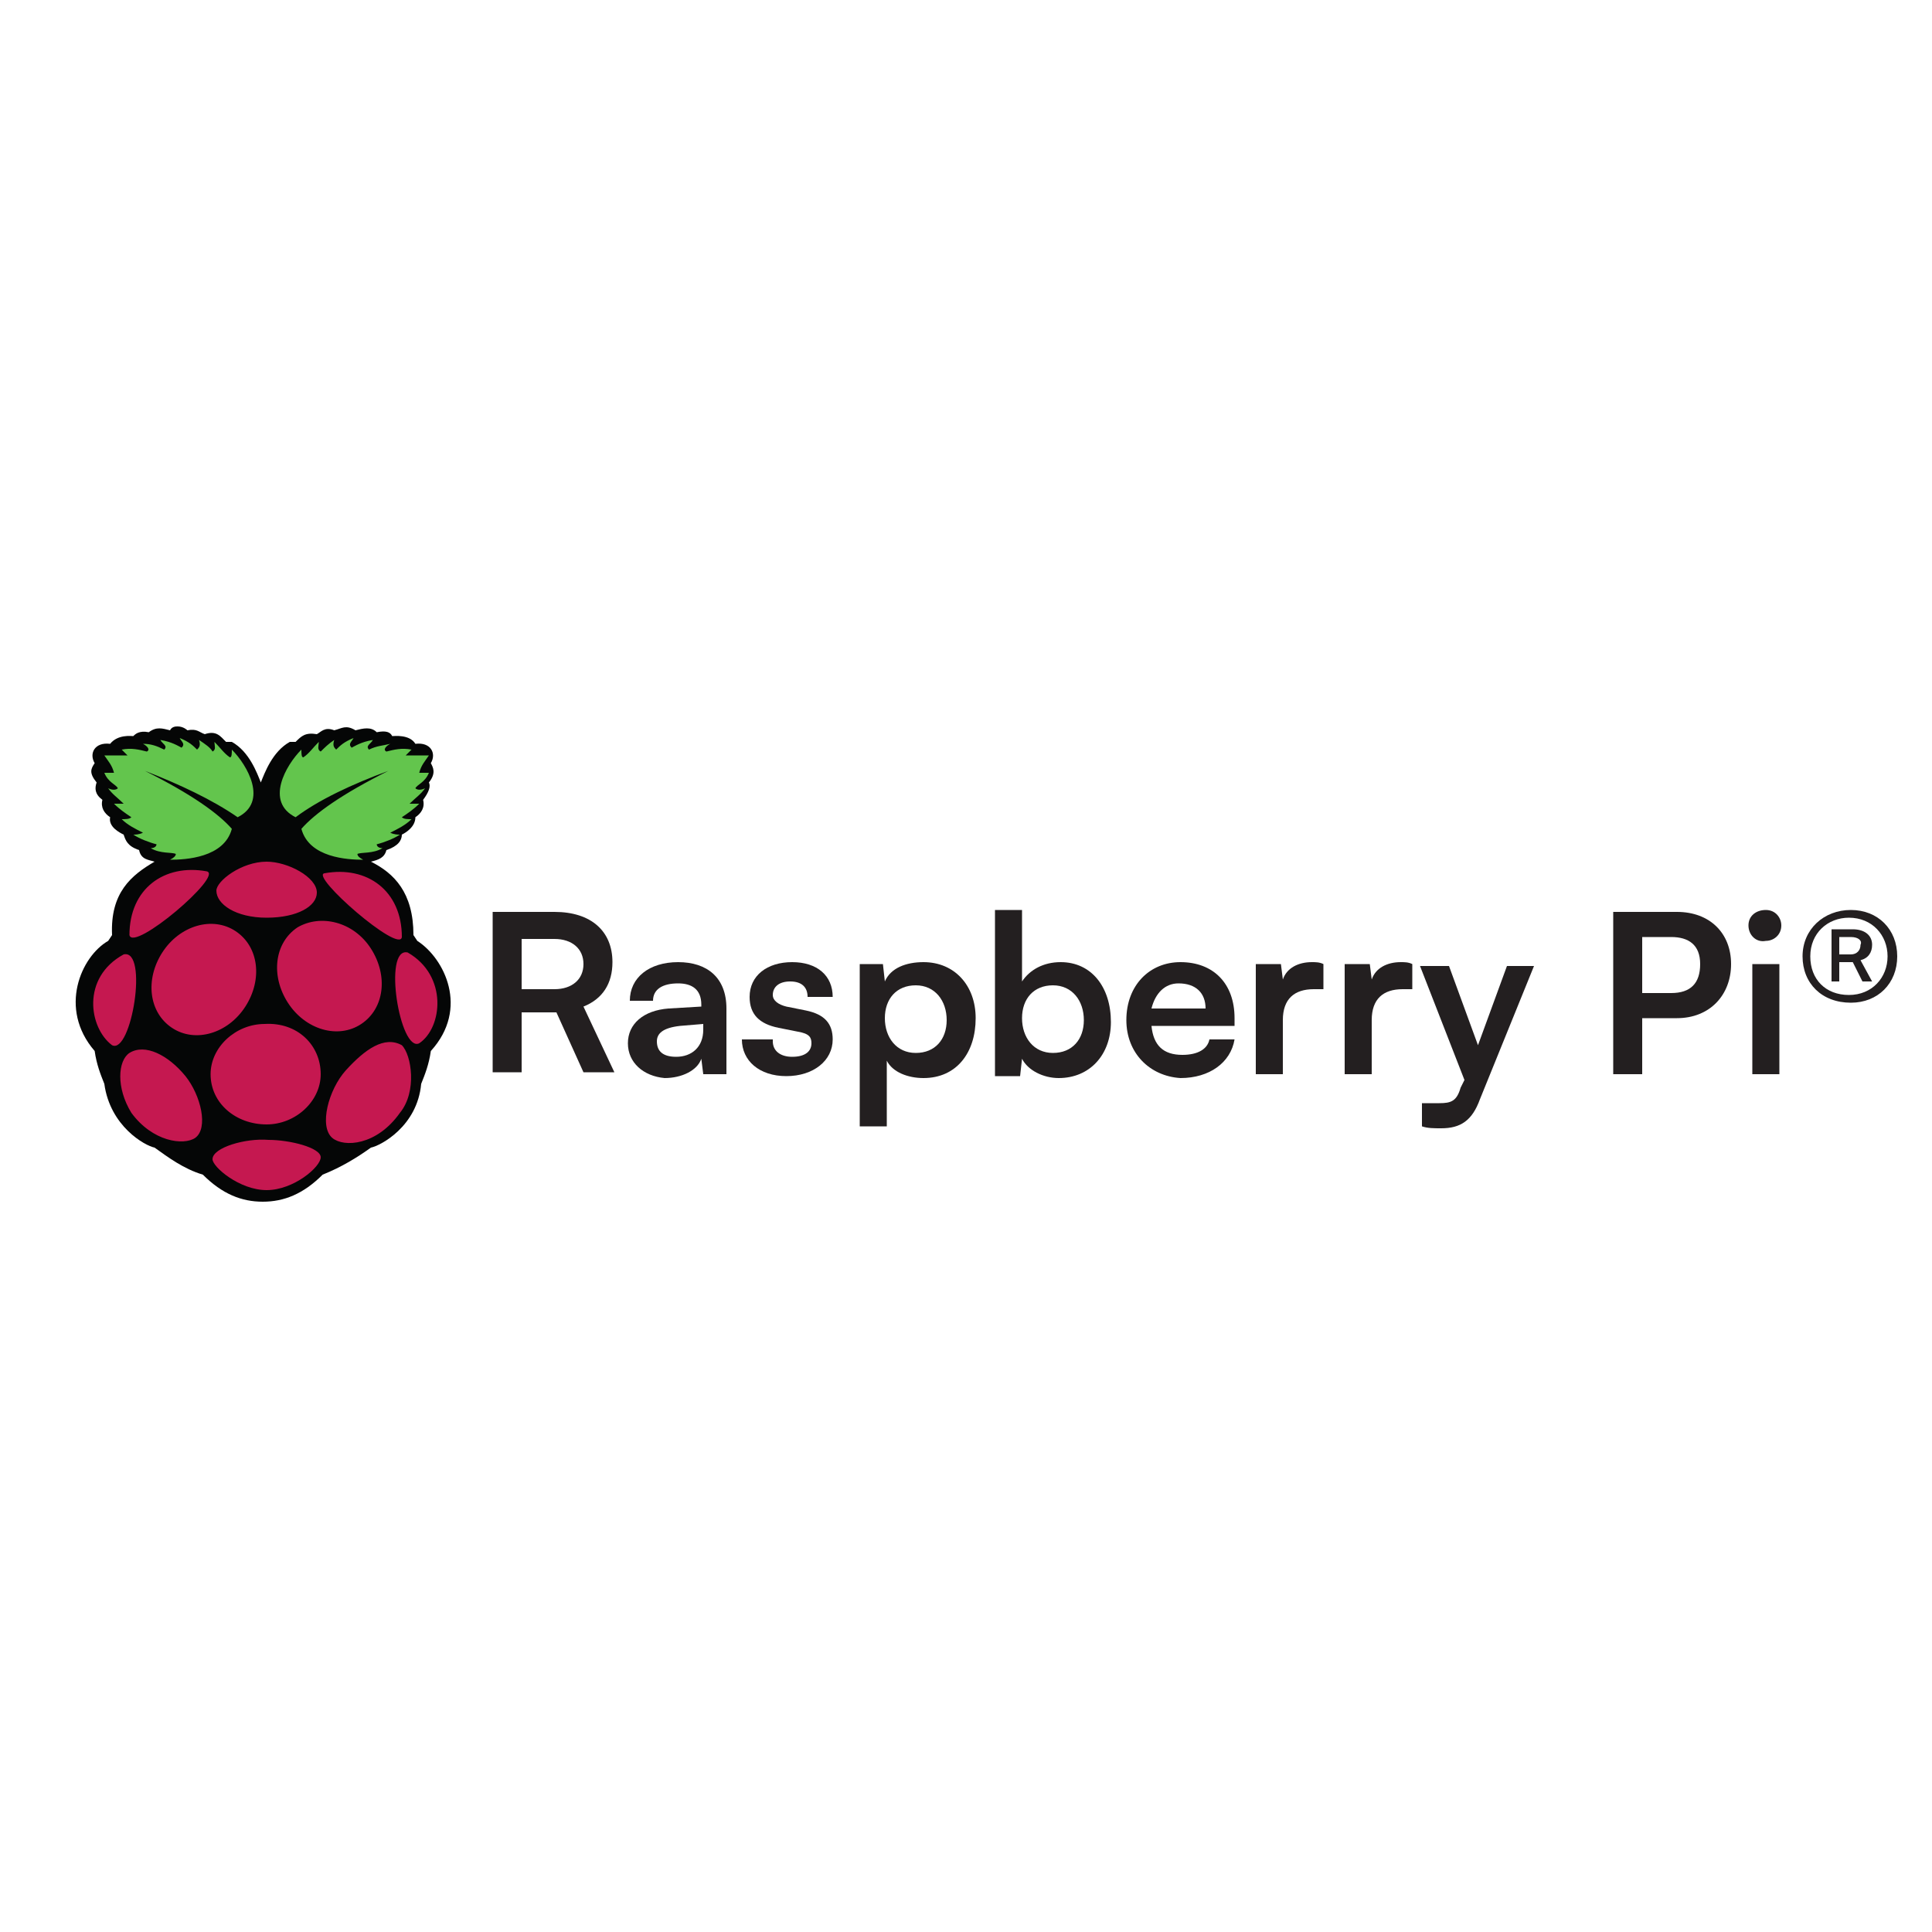 <?xml version="1.0" encoding="utf-8"?>
<!-- Generator: Adobe Illustrator 24.1.3, SVG Export Plug-In . SVG Version: 6.00 Build 0)  -->
<svg version="1.1"
	 id="svg14" sodipodi:docname="raspberrypi.svg" xmlns:inkscape="http://www.inkscape.org/namespaces/inkscape" xmlns:sodipodi="http://sodipodi.sourceforge.net/DTD/sodipodi-0.dtd" xmlns:svg="http://www.w3.org/2000/svg"
	 xmlns="http://www.w3.org/2000/svg" xmlns:xlink="http://www.w3.org/1999/xlink" x="0px" y="0px" viewBox="0 0 100 100"
	 style="enable-background:new 0 0 100 100;" xml:space="preserve">
<style type="text/css">
	.st0{fill:#050606;}
	.st1{fill:#63C54D;}
	.st2{fill:#C51850;}
	.st3{enable-background:new    ;}
	.st4{fill:#231F20;}
</style>
<sodipodi:namedview  bordercolor="#000000" borderopacity="0.25" id="namedview16" inkscape:deskcolor="#d1d1d1" inkscape:pagecheckerboard="0" inkscape:pageopacity="0.0" inkscape:showpageshadow="2" pagecolor="#ffffff" showgrid="false">
	</sodipodi:namedview>
<path id="path2" class="st0" d="M9.2,37.6c-0.1,0-0.3,0-0.4,0.2c-0.4-0.1-0.7-0.2-1.1,0.1c-0.5-0.1-0.7,0.1-0.8,0.2
	c-0.1,0-0.8-0.1-1.2,0.4c-0.8-0.1-1.1,0.5-0.8,1c-0.2,0.3-0.3,0.5,0.1,1c-0.1,0.3-0.1,0.6,0.3,0.9c-0.1,0.4,0.1,0.7,0.4,0.9
	c-0.1,0.5,0.5,0.8,0.7,0.9c0.1,0.3,0.2,0.6,0.8,0.8c0.1,0.5,0.5,0.5,0.8,0.6c-1.2,0.7-2.3,1.6-2.2,3.8l-0.2,0.3
	c-1.4,0.8-2.6,3.5-0.7,5.7c0.1,0.7,0.3,1.2,0.5,1.7c0.3,2.2,2.1,3.2,2.6,3.3c0.7,0.5,1.5,1.1,2.5,1.4c1,1,2,1.4,3.1,1.4h0
	c1.1,0,2.1-0.4,3.1-1.4c1-0.4,1.8-0.9,2.5-1.4c0.5-0.1,2.4-1.1,2.6-3.3c0.2-0.5,0.4-1,0.5-1.7c2-2.2,0.7-4.8-0.7-5.7l-0.2-0.3
	c0-2.2-1-3.2-2.2-3.8c0.4-0.1,0.7-0.2,0.8-0.6c0.6-0.2,0.8-0.5,0.8-0.8c0.2-0.1,0.7-0.4,0.7-0.9c0.3-0.2,0.5-0.5,0.4-0.9
	c0.3-0.4,0.4-0.7,0.3-0.9c0.4-0.5,0.2-0.8,0.1-1c0.3-0.5,0-1.1-0.8-1c-0.3-0.5-1.1-0.4-1.2-0.4c-0.1-0.2-0.3-0.3-0.8-0.2
	c-0.3-0.3-0.7-0.2-1.1-0.1c-0.5-0.3-0.7-0.1-1.1,0c-0.5-0.2-0.7,0.1-0.9,0.2c-0.6-0.1-0.8,0.1-1.1,0.4l-0.3,0
	c-0.9,0.5-1.3,1.6-1.5,2.1c-0.2-0.5-0.6-1.6-1.5-2.1l-0.3,0c-0.3-0.3-0.5-0.6-1.1-0.4c-0.3-0.1-0.4-0.3-0.9-0.2
	C9.7,37.8,9.5,37.6,9.2,37.6L9.2,37.6"/>
<path id="path4" class="st1" d="M7.5,39.9c2.4,1.2,3.8,2.2,4.5,3c-0.4,1.5-2.4,1.6-3.2,1.6c0.2-0.1,0.3-0.2,0.3-0.3
	c-0.2-0.1-0.8,0-1.3-0.3c0.2,0,0.3-0.1,0.3-0.2c-0.4-0.1-0.9-0.3-1.2-0.5c0.1,0,0.3,0,0.5-0.1c-0.4-0.2-0.8-0.4-1.1-0.7
	c0.2,0,0.4,0,0.5-0.1c-0.3-0.2-0.6-0.4-0.9-0.7c0.3,0,0.4,0,0.5,0c-0.3-0.3-0.6-0.5-0.8-0.8c0.2,0.1,0.4,0.1,0.5,0
	c-0.1-0.2-0.5-0.3-0.7-0.8c0.2,0,0.5,0,0.5,0c-0.1-0.4-0.3-0.6-0.5-0.9c0.5,0,1.2,0,1.2,0l-0.3-0.3c0.5-0.1,0.9,0,1.3,0.1
	c0.2-0.1,0-0.3-0.2-0.4c0.4,0,0.7,0.1,1.1,0.3c0.2-0.2-0.1-0.3-0.2-0.5c0.6,0.1,0.9,0.3,1.1,0.4c0.2-0.2,0-0.3-0.1-0.5
	c0.5,0.2,0.7,0.4,0.9,0.6c0.1-0.1,0.2-0.2,0.1-0.5c0.3,0.2,0.6,0.4,0.7,0.6c0.2-0.1,0.1-0.3,0.1-0.5c0.3,0.3,0.5,0.6,0.8,0.8
	c0.1,0,0.1-0.2,0.1-0.4c0.8,0.8,1.9,2.7,0.3,3.5C11,41.4,9.3,40.6,7.5,39.9L7.5,39.9 M20.1,39.9c-2.4,1.2-3.8,2.2-4.5,3
	c0.4,1.5,2.4,1.6,3.2,1.6c-0.2-0.1-0.3-0.2-0.3-0.3c0.2-0.1,0.8,0,1.3-0.3c-0.2,0-0.3-0.1-0.3-0.2c0.4-0.1,0.9-0.3,1.2-0.5
	c-0.1,0-0.3,0-0.5-0.1c0.4-0.2,0.8-0.4,1.1-0.7c-0.2,0-0.4,0-0.5-0.1c0.3-0.2,0.6-0.4,0.9-0.7c-0.3,0-0.4,0-0.5,0
	c0.3-0.3,0.6-0.5,0.8-0.8c-0.2,0.1-0.4,0.1-0.5,0c0.1-0.2,0.5-0.3,0.7-0.8c-0.2,0-0.5,0-0.5,0c0.1-0.4,0.3-0.6,0.5-0.9
	c-0.5,0-1.2,0-1.2,0l0.3-0.3c-0.5-0.1-0.9,0-1.3,0.1c-0.2-0.1,0-0.3,0.2-0.4c-0.4,0.1-0.7,0.1-1.1,0.3c-0.2-0.2,0.1-0.3,0.2-0.5
	c-0.6,0.1-0.9,0.3-1.1,0.4c-0.2-0.2,0-0.3,0.1-0.5c-0.5,0.2-0.7,0.4-0.9,0.6c-0.1-0.1-0.2-0.2-0.1-0.5c-0.3,0.2-0.5,0.4-0.7,0.6
	c-0.2-0.1-0.1-0.3-0.1-0.5c-0.3,0.3-0.5,0.6-0.8,0.8c-0.1,0-0.1-0.2-0.1-0.4c-0.8,0.8-1.9,2.7-0.3,3.5
	C16.5,41.4,18.2,40.6,20.1,39.9"/>
<path id="path6" class="st2" d="M16.6,55.6c0,1.4-1.3,2.6-2.8,2.6c-1.6,0-2.9-1.1-2.9-2.6v0c0-1.4,1.3-2.6,2.8-2.6
	C15.4,52.9,16.6,54.1,16.6,55.6L16.6,55.6 M12.2,48.2c1.2,0.8,1.4,2.5,0.5,3.9c-0.9,1.4-2.6,1.9-3.8,1.1c-1.2-0.8-1.4-2.5-0.5-3.9
	C9.3,47.9,11,47.4,12.2,48.2 M15.4,48c-1.2,0.8-1.4,2.5-0.5,3.9c0.9,1.4,2.6,1.9,3.8,1.1c1.2-0.8,1.4-2.5,0.5-3.9
	C18.3,47.7,16.6,47.3,15.4,48 M6.4,49.4c1.3-0.3,0.4,5.2-0.6,4.7C4.6,53.2,4.2,50.6,6.4,49.4 M21.1,49.3c-1.3-0.3-0.4,5.2,0.6,4.7
	C22.9,53.2,23.2,50.5,21.1,49.3 M16.8,45.2c2.2-0.4,4,0.9,4,3.3C20.7,49.4,16,45.3,16.8,45.2 M10.7,45.1c-2.2-0.4-4,0.9-4,3.3
	C6.9,49.3,11.6,45.3,10.7,45.1 M13.8,44.6c-1.3,0-2.6,1-2.6,1.5c0,0.7,1,1.4,2.6,1.4c1.6,0,2.6-0.6,2.6-1.3
	C16.4,45.4,14.9,44.6,13.8,44.6 M13.9,59c1.1,0,2.7,0.4,2.7,0.9c0,0.5-1.4,1.7-2.8,1.7C12.4,61.6,11,60.4,11,60
	C11,59.4,12.7,58.9,13.9,59 M9.6,55.7c0.8,1,1.2,2.7,0.5,3.2c-0.6,0.4-2.2,0.2-3.3-1.3c-0.8-1.3-0.7-2.7-0.1-3.1
	C7.5,54,8.7,54.6,9.6,55.7 M17.9,55.4c-0.9,1-1.4,2.9-0.7,3.5c0.6,0.5,2.3,0.4,3.5-1.3c0.9-1.1,0.6-3,0.1-3.5
	C19.9,53.6,18.9,54.3,17.9,55.4"/>
<g class="st3">
	<path class="st4" d="M25.5,55.6v-8.4h3.2c1.9,0,3,1,3,2.6c0,1.1-0.5,1.9-1.5,2.3l1.6,3.4h-1.6l-1.4-3.1H27v3.1H25.5z M27,51.2h1.7
		c0.9,0,1.5-0.5,1.5-1.3c0-0.8-0.6-1.3-1.5-1.3H27V51.2z"/>
	<path class="st4" d="M32.5,54c0-1,0.8-1.7,2.1-1.8l1.7-0.1v-0.1c0-0.8-0.5-1.1-1.2-1.1c-0.8,0-1.3,0.3-1.3,0.9h-1.2
		c0-1.2,1-2,2.5-2c1.5,0,2.5,0.8,2.5,2.4v3.4h-1.2l-0.1-0.8c-0.2,0.6-1,1-1.9,1C33.3,55.7,32.5,55,32.5,54z M36.4,53.3V53l-1.2,0.1
		c-0.9,0.1-1.2,0.4-1.2,0.8c0,0.5,0.3,0.8,1,0.8C35.8,54.7,36.4,54.2,36.4,53.3z"/>
	<path class="st4" d="M40,53.9c0,0.5,0.4,0.8,1,0.8c0.7,0,1-0.3,1-0.7c0-0.3-0.1-0.5-0.7-0.6l-1-0.2c-1-0.2-1.5-0.7-1.5-1.6
		c0-1.1,0.9-1.8,2.2-1.8c1.3,0,2.1,0.7,2.1,1.8h-1.3c0-0.5-0.3-0.8-0.9-0.8c-0.6,0-0.9,0.3-0.9,0.7c0,0.3,0.3,0.5,0.7,0.6l1,0.2
		c1,0.2,1.4,0.7,1.4,1.5c0,1.1-1,1.9-2.4,1.9c-1.4,0-2.3-0.8-2.3-1.9H40z"/>
	<path class="st4" d="M44.4,49.9h1.3l0.1,0.9c0.3-0.7,1.1-1,2-1c1.6,0,2.7,1.2,2.7,2.9c0,1.8-1,3.1-2.7,3.1c-0.8,0-1.6-0.3-1.9-0.9
		v3.4h-1.4V49.9z M47.4,54.5c1,0,1.6-0.7,1.6-1.7S48.4,51,47.4,51c-1,0-1.6,0.7-1.6,1.7S46.4,54.5,47.4,54.5z"/>
	<path class="st4" d="M51.5,55.6v-8.5h1.4v3.7c0.4-0.6,1.1-1,2-1c1.6,0,2.6,1.3,2.6,3.1c0,1.7-1.1,2.9-2.7,2.9c-0.8,0-1.6-0.4-1.9-1
		l-0.1,0.9H51.5z M54.5,54.5c1,0,1.6-0.7,1.6-1.7S55.5,51,54.5,51c-1,0-1.6,0.7-1.6,1.7S53.5,54.5,54.5,54.5z"/>
	<path class="st4" d="M58.3,52.8c0-1.8,1.2-3,2.8-3c1.7,0,2.8,1.1,2.8,2.9v0.4l-4.3,0c0.1,1,0.6,1.5,1.6,1.5c0.8,0,1.3-0.3,1.4-0.8
		h1.3c-0.2,1.2-1.3,2-2.8,2C59.5,55.7,58.3,54.5,58.3,52.8z M59.6,52.2h2.8c0-0.8-0.5-1.3-1.4-1.3C60.3,50.9,59.8,51.4,59.6,52.2z"
		/>
	<path class="st4" d="M68.6,51.2H68c-1,0-1.6,0.5-1.6,1.6v2.8H65v-5.7h1.3l0.1,0.8c0.2-0.6,0.8-0.9,1.5-0.9c0.2,0,0.4,0,0.6,0.1
		V51.2z"/>
	<path class="st4" d="M73.1,51.2h-0.5c-1,0-1.6,0.5-1.6,1.6v2.8h-1.4v-5.7h1.3l0.1,0.8c0.2-0.6,0.8-0.9,1.5-0.9c0.2,0,0.4,0,0.6,0.1
		V51.2z"/>
	<path class="st4" d="M73.7,57.1h0.8c0.6,0,0.9-0.1,1.1-0.8l0.2-0.4l-2.3-5.9H75l1.5,4.1l1.5-4.1h1.4l-2.8,6.9c-0.4,1.1-1,1.5-2,1.5
		c-0.4,0-0.7,0-1-0.1V57.1z"/>
	<path class="st4" d="M85,52.7v2.9h-1.5v-8.4h3.3c1.7,0,2.8,1.1,2.8,2.7c0,1.6-1.1,2.8-2.8,2.8H85z M85,48.5v2.9h1.5
		c1,0,1.5-0.5,1.5-1.5s-0.6-1.4-1.5-1.4H85z"/>
	<path class="st4" d="M90.5,47.9c0-0.5,0.4-0.8,0.9-0.8c0.5,0,0.8,0.4,0.8,0.8c0,0.5-0.4,0.8-0.8,0.8C90.9,48.8,90.5,48.4,90.5,47.9
		z M90.7,49.9h1.4v5.7h-1.4V49.9z"/>
	<path class="st4" d="M93.3,49.5c0-1.4,1.1-2.4,2.5-2.4s2.4,1,2.4,2.4s-1,2.4-2.4,2.4C94.3,51.9,93.3,50.9,93.3,49.5z M97.7,49.5
		c0-1.1-0.8-2-2-2c-1.1,0-2,0.8-2,2s0.8,2,2,2C96.9,51.5,97.7,50.6,97.7,49.5z M94.8,50.8v-2.7h1.1c0.6,0,1,0.3,1,0.8
		c0,0.4-0.2,0.7-0.6,0.8l0.6,1.1h-0.5l-0.5-1h-0.7v1H94.8z M95.8,48.5h-0.6v0.9h0.6c0.3,0,0.5-0.2,0.5-0.5
		C96.4,48.7,96.2,48.5,95.8,48.5z"/>
</g>
</svg>
